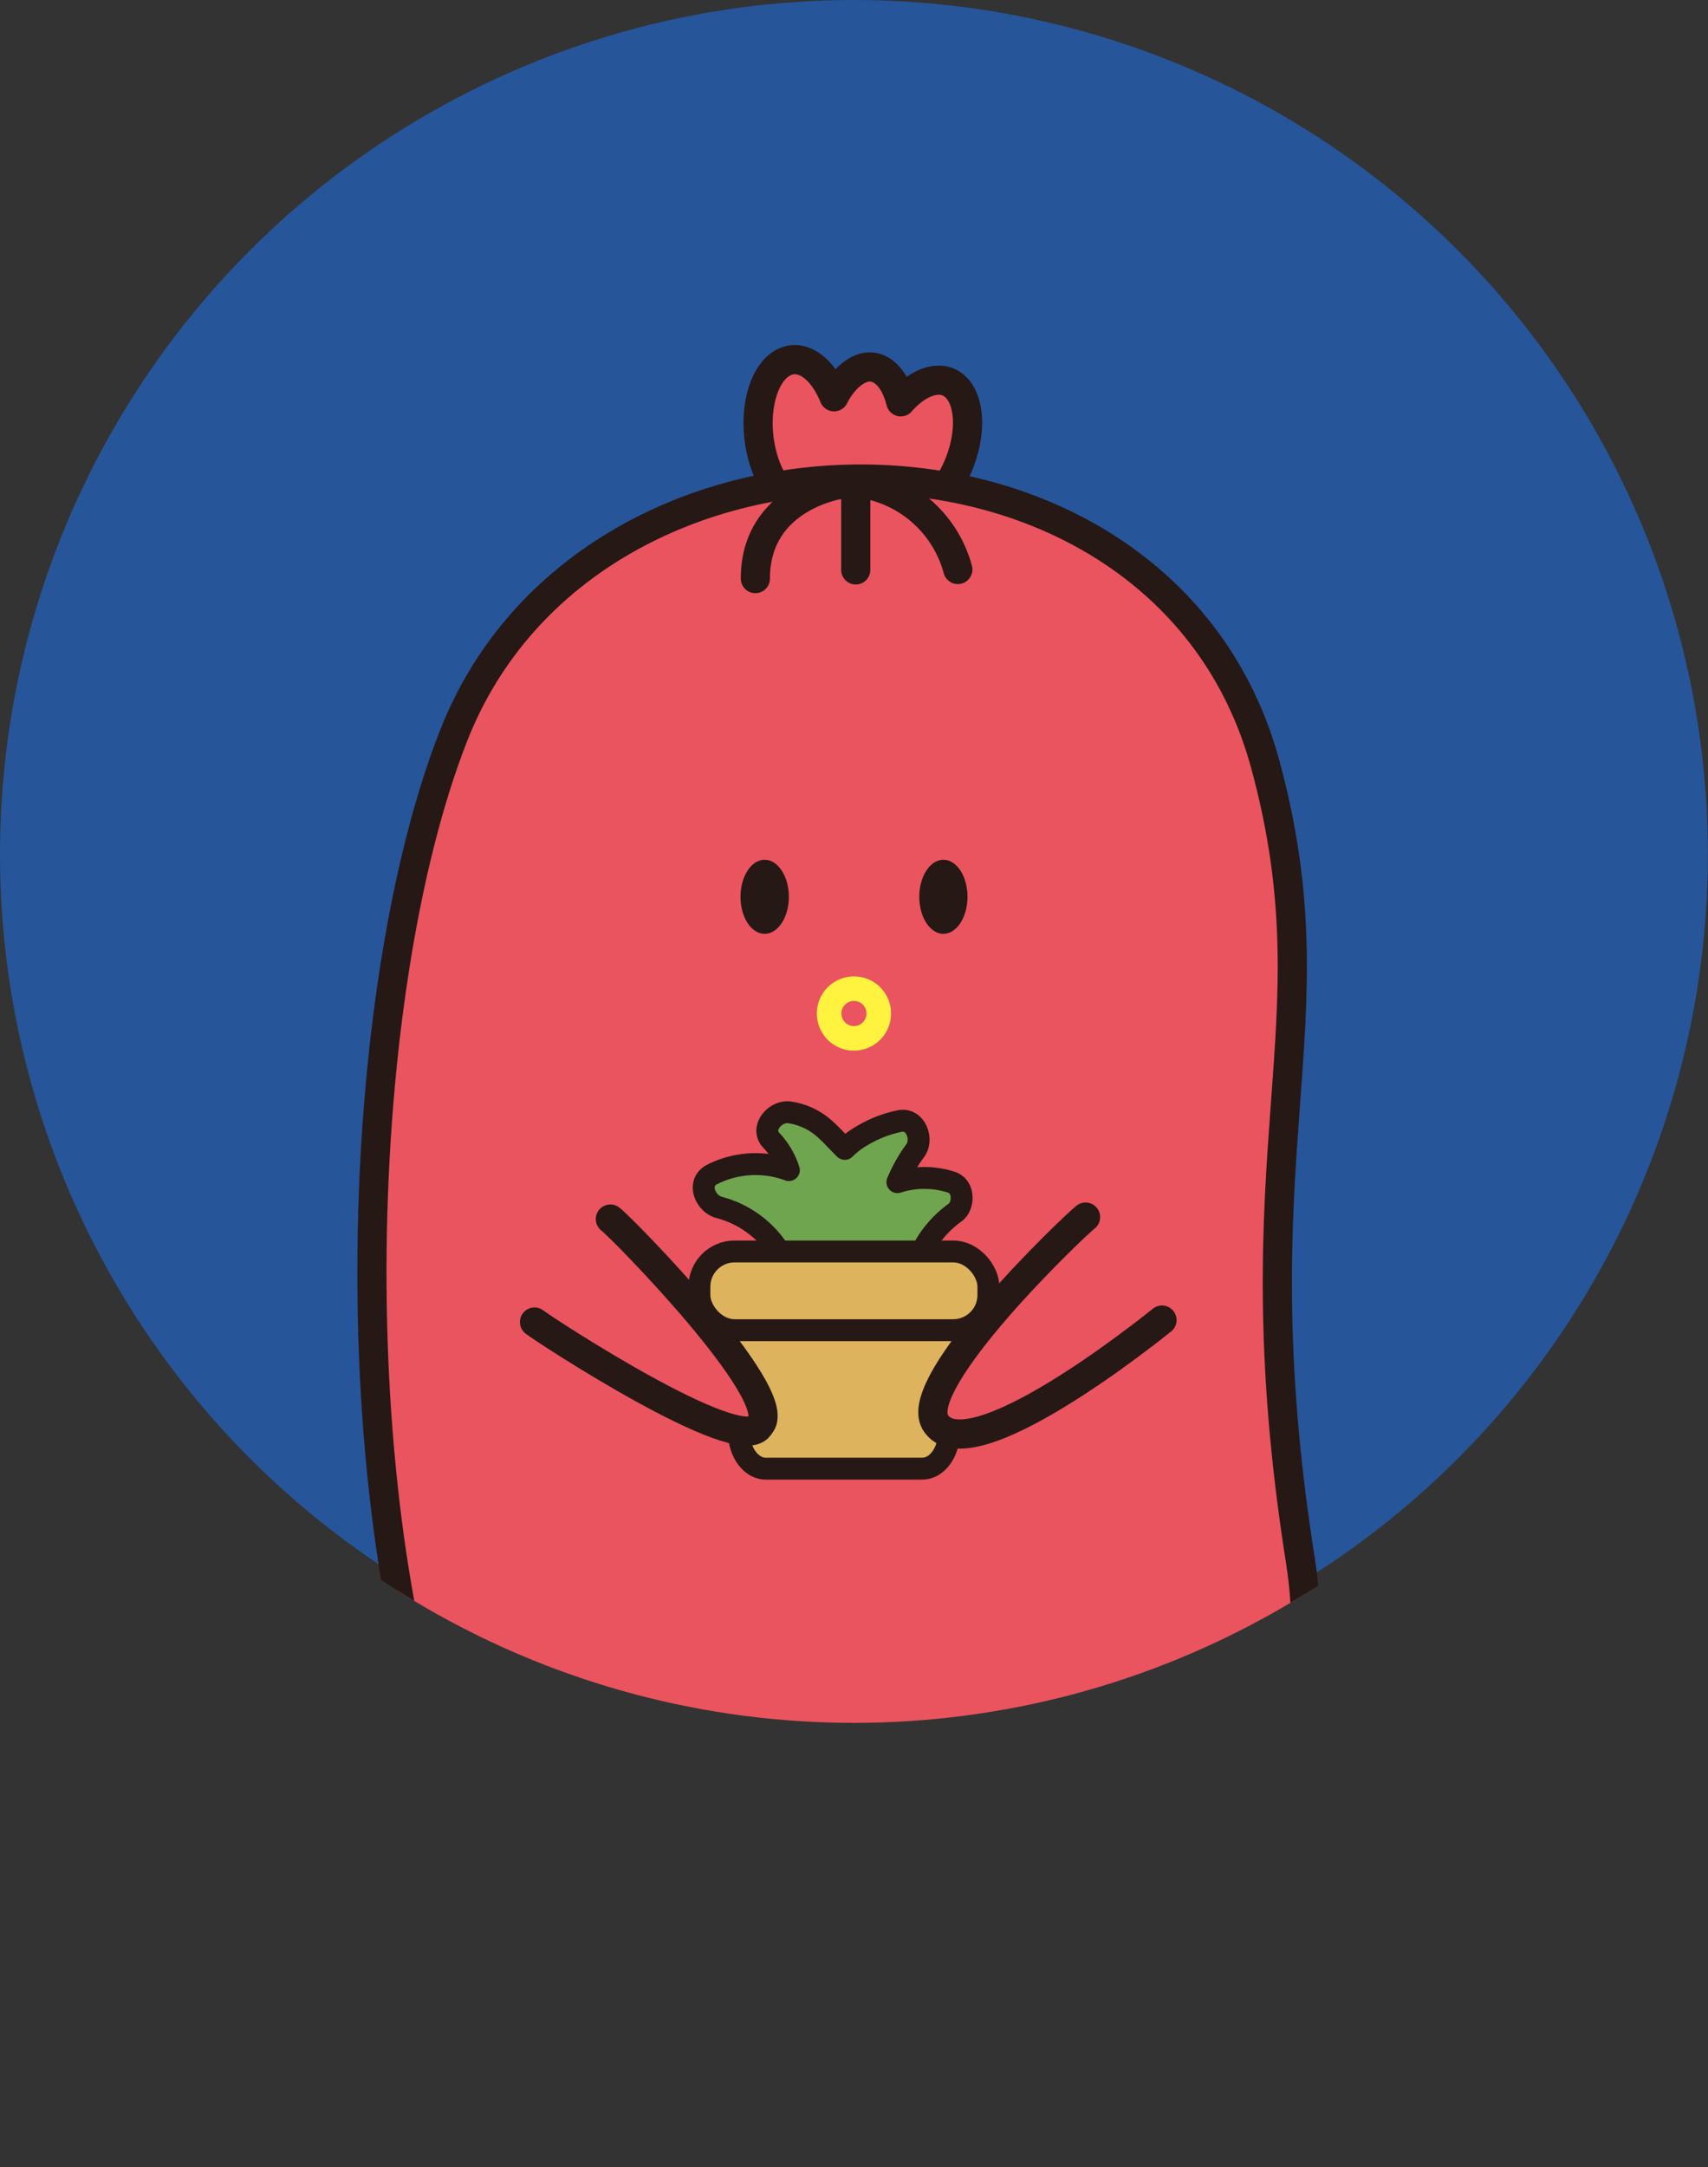 <svg xmlns="http://www.w3.org/2000/svg" xmlns:xlink="http://www.w3.org/1999/xlink" viewBox="0 0 121.81 154.47"><rect x="0" y="0" width="121.81" height="154.47" fill="#333333" stroke="none"/><defs><style>.cls-1,.cls-7,.cls-8{fill:none;}.cls-2{fill:#26559a;}.cls-3{clip-path:url(#clip-path);}.cls-4,.cls-5{fill:#ea545e;}.cls-10,.cls-4,.cls-5,.cls-7,.cls-9{stroke:#261815;stroke-linecap:round;stroke-linejoin:round;}.cls-4{stroke-width:2.08px;}.cls-5,.cls-7{stroke-width:2.08px;}.cls-6{fill:#261815;}.cls-8{stroke:#fff340;stroke-miterlimit:10;stroke-width:1.75px;}.cls-9{fill:#70a54f;}.cls-10,.cls-9{stroke-width:1.56px;}.cls-10{fill:#ddb35d;}</style><clipPath id="clip-path"><circle class="cls-1" cx="60.9" cy="61.9" r="60.9"/></clipPath></defs><g id="Layer_2" data-name="Layer 2"><g id="디자인"><circle class="cls-2" cx="60.9" cy="60.9" r="60.9"/><g class="cls-3"><path class="cls-4" d="M57.08,131.77c-5.15,0-2.67,16.41-3.28,19.29-.65,3.06,4.78,3,5.1-.72S60,131.78,57.08,131.77Z"/><path class="cls-4" d="M62.52,131.93c-5.15.06-2.41,16.46-3,19.34-.6,3.08,4.83,2.93,5.09-.8S65.47,131.9,62.52,131.93Z"/><path class="cls-4" d="M68,27.45c-1-.77-2.52-.23-3.76,1.19-.34-1.37-1.06-2.33-2-2.47s-2.05.71-2.76,2.11c-.77-1.91-2.12-3-3.38-2.54-1.57.57-2.41,3.31-1.87,6.13s2.26,4.64,3.83,4.07l.24-.11a1,1,0,0,1,1.32.27,1.86,1.86,0,0,0,1.13.65,1.83,1.83,0,0,0,1.15-.25,1.07,1.07,0,0,1,1.24.08l.06.05c1.34,1,3.51-.23,4.83-2.77S69.31,28.46,68,27.45Z"/><path class="cls-5" d="M92.74,111.23c-4.67-29.56,2.64-37.9-2.51-56.77-7.24-26.58-48.14-26.9-57.89-2-7.12,18.15-8.36,54.07,0,76C43.77,158.47,98.25,146.13,92.74,111.23Z"/><path class="cls-6" d="M56.26,63.92c0,1.45-.77,2.64-1.73,2.64s-1.72-1.19-1.72-2.64.77-2.64,1.72-2.64S56.26,62.46,56.26,63.92Z"/><path class="cls-6" d="M69,63.92c0,1.45-.77,2.64-1.72,2.64s-1.72-1.19-1.72-2.64.77-2.64,1.72-2.64S69,62.46,69,63.92Z"/><line class="cls-7" x1="61.03" y1="34.52" x2="61.03" y2="40.62"/><path class="cls-7" d="M60,34.51s-6.13.84-6.13,6.73"/><path class="cls-7" d="M62.14,34.59a8.43,8.43,0,0,1,6.17,6"/><path class="cls-8" d="M62.67,72.23a1.77,1.77,0,1,1-1.76-1.76A1.76,1.76,0,0,1,62.67,72.23Z"/><path class="cls-9" d="M67.84,84.26a6.28,6.28,0,0,0-3.84,0A10.85,10.85,0,0,1,65.28,82c.59-.81,0-2.35-1.14-2.09a8.58,8.58,0,0,0-2.59,1,5.64,5.64,0,0,0-1,.7,3.84,3.84,0,0,0-.3.28l-.36-.36c-.34-.35-.67-.71-1-1a4.76,4.76,0,0,0-2.63-1.25c-1-.1-2.06,1.14-1.25,2a5.52,5.52,0,0,1,1.25,2.12,6.85,6.85,0,0,0-5.53.34c-1.06.61-.4,2.08.56,2.32a7.27,7.27,0,0,1,5.13,5,1.3,1.3,0,0,0,1.65.73l3.6.4c1.23.13,2.58.39,3.27-.94.21-.4.29-.86.46-1.28a7.69,7.69,0,0,1,2.68-3.52C68.76,86,68.81,84.56,67.84,84.26Z"/><path class="cls-10" d="M51.21,93.92l1.54,8.76c.21,1.18,1,2,1.85,2H65.77c.88,0,1.65-.82,1.86-2l1.54-8.76c.28-1.64-.63-3.22-1.86-3.22H53.07C51.83,90.7,50.92,92.28,51.21,93.92Z"/><rect class="cls-10" x="49.88" y="89.2" width="20.61" height="5.61" rx="2.51"/><path class="cls-5" d="M82.87,94.09C82,94.79,69,105.2,66.7,101.37,65,98.48,76.52,87.45,77.42,86.75"/><path class="cls-5" d="M38.12,94.23c.91.7,14.49,9.53,16,7.46l.14-.19c1.65-2.21-9.82-13.91-10.73-14.61"/></g></g></g></svg>